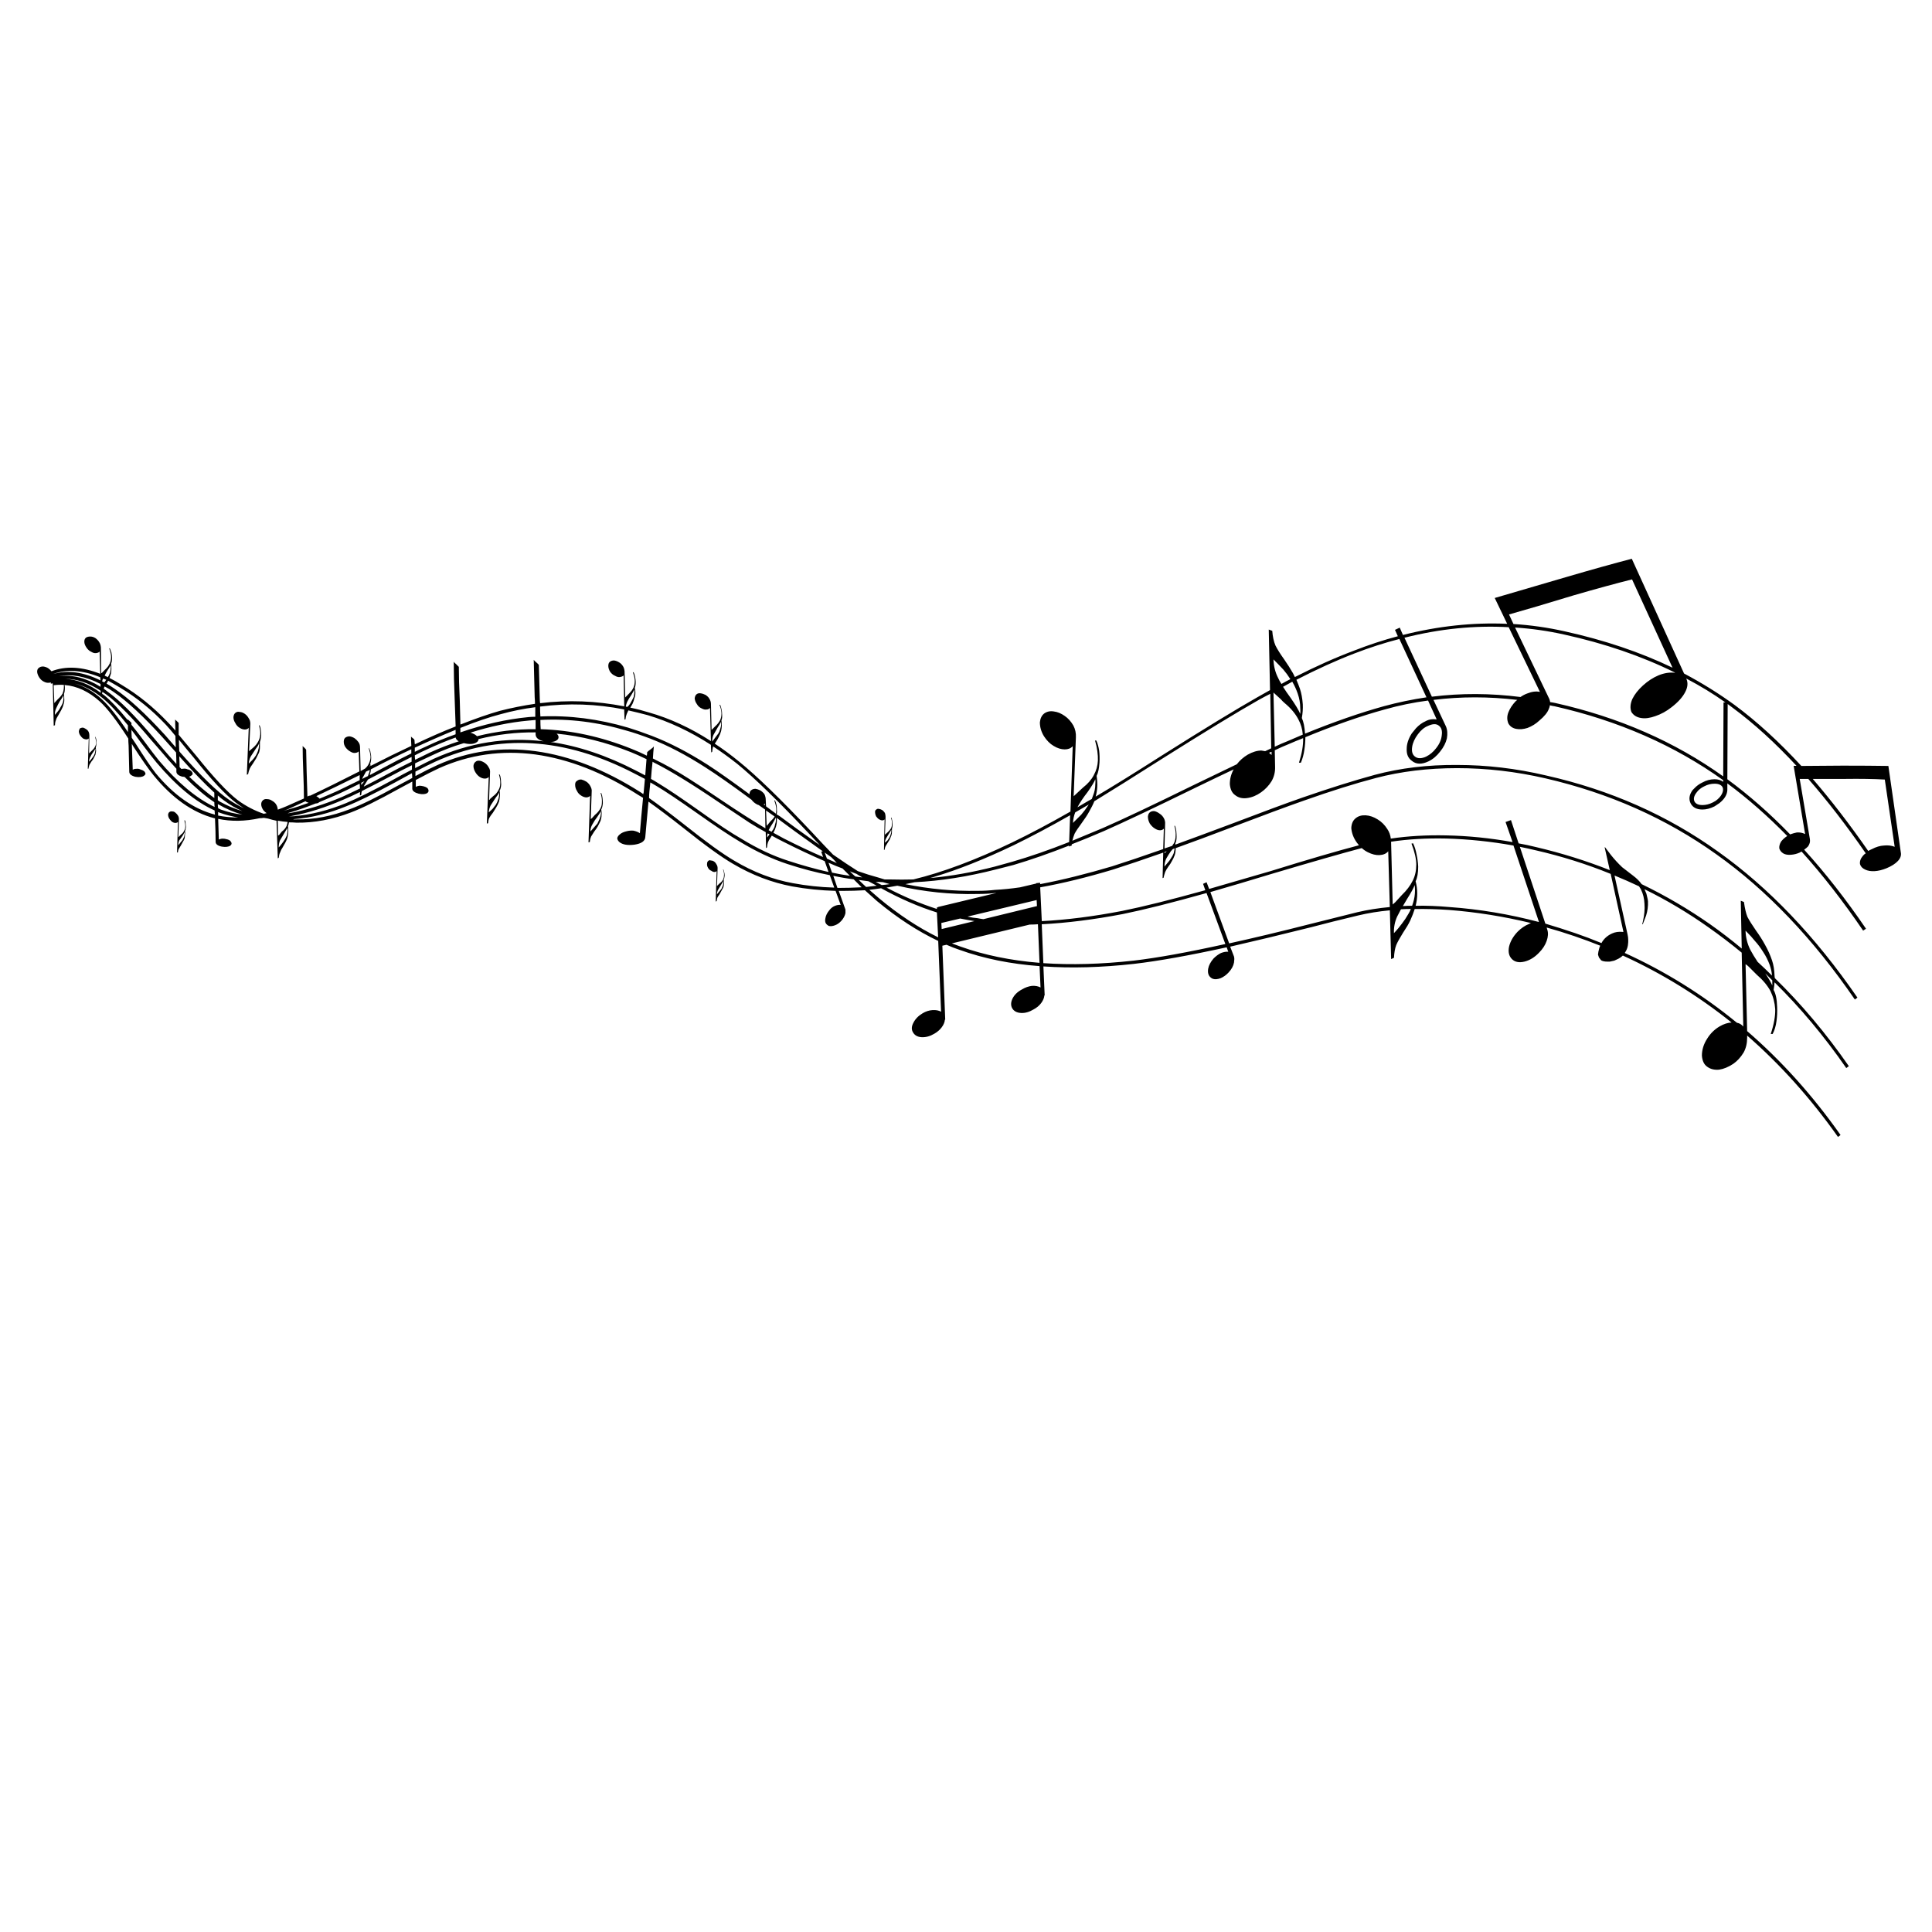 <?xml version="1.0" encoding="utf-8"?>
<!-- Generator: Adobe Illustrator 16.0.0, SVG Export Plug-In . SVG Version: 6.00 Build 0)  -->
<!DOCTYPE svg PUBLIC "-//W3C//DTD SVG 1.1//EN" "http://www.w3.org/Graphics/SVG/1.1/DTD/svg11.dtd">
<svg version="1.1" id="Layer_1" xmlns="http://www.w3.org/2000/svg" xmlns:xlink="http://www.w3.org/1999/xlink" x="0px" y="0px"
	 width="300px" height="300px" viewBox="0 0 300 300" enable-background="new 0 0 300 300" xml:space="preserve">
<path fill-rule="evenodd" clip-rule="evenodd" d="M280.792,120.95c-0.494,0-0.938,0-1.334,0l1.582,9.354
	c0.067,0.396-0.033,0.775-0.296,1.139c-0.165,0.165-0.363,0.33-0.595,0.495c3.3,3.63,6.5,7.721,9.603,12.274l-0.445,0.296
	c-3.103-4.553-6.287-8.643-9.554-12.272c-0.098,0.033-0.197,0.082-0.295,0.148c-0.43,0.198-0.892,0.313-1.388,0.346
	c-0.461,0.032-0.84-0.032-1.138-0.198c-0.33-0.197-0.543-0.461-0.644-0.791c-0.033-0.363,0.065-0.727,0.297-1.09
	c0.265-0.33,0.578-0.611,0.939-0.841c-3.035-3.102-6.136-5.824-9.304-8.166v1.04c-0.033,0.725-0.445,1.4-1.236,2.028l-0.743,0.495
	c-0.659,0.33-1.287,0.495-1.881,0.495c-0.892,0-1.501-0.313-1.83-0.941c-0.332-0.66-0.231-1.353,0.296-2.077l0.247-0.248
	c0.363-0.396,0.793-0.71,1.287-0.94c0.594-0.33,1.222-0.496,1.881-0.496c0.528,0,0.974,0.133,1.336,0.396v-0.247
	c-7.557-5.411-16.282-9.239-26.181-11.482c-0.231-0.033-0.479-0.083-0.743-0.149c0,0.166-0.05,0.348-0.148,0.546
	c-0.198,0.561-0.692,1.17-1.484,1.831c-0.528,0.495-1.139,0.875-1.832,1.139c-0.626,0.197-1.204,0.248-1.732,0.148
	c-0.56-0.099-0.973-0.379-1.236-0.841c-0.231-0.561-0.231-1.139,0-1.732c0.23-0.594,0.61-1.171,1.138-1.732
	c0.066-0.066,0.148-0.132,0.248-0.198c-4.421-0.528-8.761-0.528-13.017,0l1.931,4.108c0.229,0.528,0.279,1.154,0.148,1.88
	c-0.165,0.693-0.512,1.371-1.04,2.028c-0.528,0.693-1.138,1.205-1.831,1.536c-1.056,0.495-1.914,0.461-2.573-0.099
	c-0.562-0.396-0.825-1.007-0.793-1.832c0-0.792,0.265-1.601,0.793-2.425l0.643-0.792c0.462-0.495,0.957-0.858,1.484-1.09
	c0.297-0.164,0.595-0.263,0.892-0.296c0.231-0.033,0.479-0.033,0.743,0h0.098l-1.336-2.92c-2.276,0.298-4.52,0.759-6.731,1.386
	c-3.727,1.023-7.835,2.458-12.323,4.306c0,0.626-0.049,1.271-0.149,1.93c-0.098,0.725-0.28,1.402-0.543,2.03h-0.297
	c0.462-1.452,0.677-2.723,0.643-3.812c-0.759,0.296-1.519,0.61-2.276,0.94c-0.659,0.264-1.369,0.577-2.128,0.94l0.049,2.525
	c0.033,0.824-0.148,1.583-0.543,2.276c-0.43,0.693-0.975,1.27-1.635,1.732c-0.692,0.495-1.419,0.791-2.178,0.892
	c-0.726,0.098-1.336-0.052-1.83-0.446c-0.495-0.331-0.776-0.908-0.843-1.732c0-0.792,0.198-1.55,0.595-2.275
	c-1.881,0.889-3.943,1.879-6.186,2.969c-6.139,3.003-10.773,5.195-13.908,6.583c-1.749,0.758-3.432,1.45-5.05,2.077
	c0,0.066,0,0.132,0,0.198l-0.445,0.148l0.051-0.148c-3.102,1.222-5.989,2.227-8.661,3.019c-1.782,0.463-2.688,0.693-2.722,0.693
	c-4.39,1.123-8.597,1.783-12.621,1.979c-0.495,0.101-0.973,0.198-1.436,0.299c3.728,0.758,7.473,1.104,11.234,1.039
	c0.925,0,1.815-0.05,2.672-0.148c1.255-0.066,2.559-0.198,3.911-0.396l2.524-0.595l-0.05-0.048l0.446-0.05h0.196v0.198
	c3.465-0.66,7.193-1.584,11.187-2.772c2.079-0.659,4.718-1.551,7.918-2.672l0.1-3.167c-0.165,0.165-0.362,0.247-0.594,0.247
	c-0.264,0-0.545-0.099-0.842-0.297c-0.264-0.165-0.512-0.413-0.743-0.743c-0.198-0.363-0.296-0.725-0.296-1.09
	c0.032-0.329,0.148-0.56,0.346-0.691c0.198-0.131,0.43-0.181,0.693-0.147c0.265,0.064,0.527,0.198,0.791,0.395
	c0.265,0.165,0.479,0.396,0.645,0.692c0.165,0.297,0.23,0.61,0.197,0.941l-0.099,3.762c0.396-0.133,0.793-0.265,1.188-0.396
	c0.101-0.165,0.198-0.313,0.297-0.446c0.165-0.363,0.248-0.741,0.248-1.138c0.033-0.462-0.033-0.973-0.198-1.534h0.099
	c0.1,0.231,0.165,0.495,0.198,0.793c0.033,0.33,0.05,0.627,0.05,0.89c0,0.463-0.066,0.808-0.198,1.039c0,0.066,0,0.132,0,0.198
	c2.54-0.923,5.396-1.979,8.563-3.167c5.015-1.914,8.761-3.3,11.234-4.158c4.19-1.452,7.92-2.623,11.186-3.514
	c3.959-1.054,8.216-1.566,12.771-1.533c4.586,0,9.188,0.543,13.809,1.632c9.964,2.244,18.872,6.186,26.726,11.83
	c7.885,5.608,15.095,13.164,21.628,22.666l-0.396,0.298c-6.501-9.469-13.678-16.992-21.53-22.567
	c-7.819-5.578-16.662-9.505-26.528-11.781c-4.586-1.055-9.155-1.582-13.708-1.582c-4.521,0-8.728,0.51-12.621,1.533
	c-3.267,0.858-6.995,2.029-11.186,3.514c-2.541,0.892-6.286,2.275-11.235,4.158c-3.2,1.22-6.087,2.292-8.661,3.217
	c0,0.033,0,0.065,0,0.099c0,0.363-0.05,0.693-0.148,0.989c-0.133,0.363-0.279,0.677-0.446,0.94
	c-0.132,0.264-0.313,0.545-0.543,0.842c-0.231,0.33-0.396,0.61-0.496,0.842c-0.099,0.297-0.182,0.593-0.247,0.892l-0.148,0.05
	l0.099-3.96c-3.102,1.088-5.69,1.962-7.77,2.622c-4.059,1.221-7.836,2.146-11.335,2.771l0.248,5.248
	c3.86-0.198,8.019-0.727,12.473-1.586c3.267-0.658,7.571-1.731,12.917-3.217l-0.346-0.99l0.544-0.248l0.396,1.041
	c2.87-0.826,6.056-1.748,9.552-2.771c5.742-1.782,10.313-3.118,13.71-4.01c-0.098-0.132-0.214-0.28-0.346-0.445
	c-0.495-0.692-0.776-1.434-0.842-2.227c0.033-0.693,0.264-1.204,0.692-1.535c0.397-0.329,0.907-0.478,1.535-0.446
	c0.626,0.036,1.253,0.248,1.881,0.645c0.595,0.363,1.088,0.858,1.484,1.485c0.296,0.43,0.478,0.925,0.544,1.485
	c2.673-0.396,5.543-0.561,8.611-0.496c3.4,0.066,6.831,0.413,10.296,1.039l-1.09-3.118l0.843-0.297l1.187,3.613
	c0.924,0.165,1.849,0.363,2.772,0.595c3.926,0.924,7.721,2.111,11.384,3.563l-0.793-3.515l0.05-0.049l0.94,1.236
	c0.527,0.661,1.105,1.288,1.732,1.881c0.197,0.165,0.774,0.611,1.732,1.336c0.527,0.396,0.956,0.826,1.286,1.288
	c3.696,1.782,7.243,3.859,10.642,6.235c1.683,1.188,3.316,2.442,4.899,3.762l-0.148-7.424l0.494,0.198
	c0.134,0.989,0.313,1.765,0.545,2.326c0.297,0.561,0.743,1.271,1.337,2.127c0.527,0.727,0.989,1.453,1.385,2.18
	c0.462,0.824,0.825,1.632,1.09,2.425c0.23,0.66,0.363,1.467,0.396,2.424c0,0.1,0.017,0.215,0.049,0.347
	c4.125,4.026,7.952,8.579,11.483,13.66l-0.396,0.297c-3.432-4.948-7.144-9.386-11.136-13.313c-0.032,0.396-0.082,0.791-0.148,1.188
	c0.33,0.56,0.512,1.435,0.545,2.623c0.033,0.76,0,1.502-0.101,2.227c-0.098,0.76-0.296,1.419-0.593,1.981h-0.297
	c0.495-1.486,0.727-2.774,0.693-3.861c-0.066-0.99-0.313-1.932-0.743-2.82c-0.494-0.892-1.204-1.733-2.129-2.526l-1.236-1.236
	c-0.165-0.164-0.33-0.296-0.495-0.396l0.247,10.394c5.346,4.618,10.179,9.998,14.502,16.134l-0.396,0.298
	c-4.225-5.973-8.926-11.22-14.106-15.738v0.346c0,0.857-0.182,1.617-0.543,2.277c-0.463,0.758-1.008,1.353-1.635,1.78
	c-0.759,0.495-1.484,0.793-2.179,0.892c-0.725,0.066-1.334-0.082-1.829-0.445c-0.496-0.331-0.776-0.907-0.841-1.732
	c0-0.924,0.279-1.815,0.841-2.674c0.495-0.791,1.138-1.417,1.93-1.879c0.626-0.363,1.237-0.562,1.832-0.595
	c-5.182-4.156-10.807-7.621-16.877-10.394c-0.198,0.198-0.43,0.363-0.693,0.495l-0.643,0.297l-0.693,0.149h-0.396
	c-0.396,0-0.71-0.066-0.941-0.198c-0.033-0.033-0.147-0.182-0.346-0.446l-0.148-0.445c0.033-0.33,0.083-0.595,0.148-0.791
	c0.033-0.198,0.098-0.396,0.198-0.595c-1.32-0.527-2.656-1.022-4.009-1.484c-1.452-0.496-2.887-0.941-4.307-1.336l0.101,0.345
	c0.163,0.495,0.13,1.073-0.101,1.733c-0.231,0.661-0.626,1.27-1.188,1.832c-0.692,0.725-1.452,1.188-2.277,1.386
	c-0.824,0.197-1.468,0.065-1.931-0.396c-0.461-0.463-0.609-1.106-0.444-1.931c0.197-0.825,0.643-1.601,1.336-2.326
	c0.528-0.528,1.105-0.924,1.732-1.187c0.1-0.067,0.215-0.117,0.347-0.15c-4.224-1.021-8.446-1.699-12.671-2.029
	c-1.879-0.132-3.679-0.182-5.395-0.148c-0.164,0.528-0.395,1.123-0.692,1.782c-0.23,0.495-0.61,1.139-1.139,1.93
	c-0.494,0.793-0.841,1.42-1.039,1.883c-0.198,0.526-0.313,1.188-0.347,1.979l-0.444,0.198l-0.198-7.573
	c-1.749,0.165-3.382,0.43-4.899,0.793c-2.772,0.66-5.214,1.27-7.325,1.831c-4.619,1.154-8.811,2.161-12.572,3.019l0.595,1.534
	c0.033,0.132,0.05,0.265,0.05,0.396s-0.017,0.313-0.05,0.545c-0.1,0.528-0.38,1.038-0.841,1.532
	c-0.364,0.397-0.777,0.693-1.238,0.892c-0.462,0.165-0.858,0.198-1.188,0.1c-0.165-0.066-0.297-0.148-0.396-0.248
	c-0.33-0.297-0.445-0.743-0.347-1.335c0.1-0.529,0.38-1.057,0.841-1.585c0.364-0.363,0.743-0.644,1.14-0.842
	c0.429-0.165,0.808-0.231,1.138-0.198l-0.248-0.691c-5.872,1.286-10.673,2.145-14.401,2.574c-5.016,0.56-9.7,0.691-14.057,0.395
	l0.198,4.503h-0.049c-0.033,0.396-0.198,0.793-0.496,1.189c-0.296,0.396-0.691,0.727-1.188,0.989
	c-0.658,0.397-1.303,0.579-1.93,0.545c-0.659-0.033-1.122-0.281-1.386-0.743c-0.231-0.428-0.215-0.924,0.05-1.484
	c0.297-0.595,0.791-1.072,1.484-1.434c0.495-0.299,1.006-0.479,1.534-0.547c0.528-0.031,0.973,0.051,1.337,0.248l-0.149-3.314
	c-4.521-0.33-8.661-1.173-12.422-2.525c-0.693-0.23-1.37-0.495-2.029-0.791l-0.645,0.147l0.446,11.481h-0.05
	c-0.033,0.396-0.198,0.793-0.494,1.189c-0.298,0.396-0.677,0.725-1.139,0.989c-0.661,0.396-1.319,0.577-1.98,0.545
	c-0.627-0.035-1.071-0.282-1.336-0.742c-0.264-0.429-0.247-0.925,0.05-1.485c0.297-0.595,0.774-1.09,1.435-1.483
	c0.496-0.299,1.008-0.463,1.534-0.495c0.528-0.035,0.975,0.049,1.336,0.247l-0.445-10.988c-3.2-1.519-6.366-3.58-9.502-6.187
	c-0.56-0.494-1.188-1.056-1.881-1.684c-1.122,0.066-2.244,0.1-3.366,0.1c-0.231,0-0.461,0-0.692,0l0.989,2.771
	c0.033,0.033,0.049,0.116,0.049,0.248c0,0.198,0,0.347,0,0.446c-0.099,0.429-0.313,0.825-0.642,1.188
	c-0.299,0.329-0.627,0.56-0.991,0.69c-0.363,0.134-0.677,0.167-0.94,0.101c-0.133-0.064-0.231-0.132-0.297-0.198
	c-0.264-0.231-0.347-0.56-0.248-0.989c0.066-0.429,0.281-0.858,0.643-1.288c0.231-0.296,0.512-0.51,0.842-0.644
	c0.33-0.131,0.626-0.182,0.89-0.147l-0.791-2.178c-2.311-0.066-4.553-0.297-6.731-0.693c-3.167-0.593-6.236-1.764-9.207-3.515
	c-1.814-1.054-4.371-2.902-7.67-5.542c-2.178-1.717-3.993-3.085-5.445-4.108c-0.198,2.178-0.363,4.01-0.495,5.494
	c-0.033,0.627-0.594,1.022-1.683,1.188c-1.056,0.132-1.832,0-2.327-0.396c-0.197-0.164-0.313-0.361-0.345-0.593
	c0.033-0.231,0.181-0.446,0.445-0.645c0.23-0.197,0.56-0.345,0.99-0.445c0.362-0.098,0.726-0.131,1.088-0.098
	c0.43,0.098,0.76,0.231,0.991,0.396c0.132-1.618,0.296-3.448,0.494-5.496c-0.264-0.163-0.511-0.313-0.742-0.444
	c-5.412-3.464-10.74-5.56-15.987-6.286c-5.246-0.693-10.229,0.017-14.946,2.13c-0.857,0.394-2.063,1.004-3.613,1.83
	c0,0.363,0,0.727,0,1.09c0.132-0.1,0.314-0.165,0.545-0.198c0.198,0,0.429,0.033,0.693,0.099c0.23,0.065,0.412,0.148,0.543,0.248
	c0.132,0.132,0.198,0.279,0.198,0.444c0,0.134-0.066,0.248-0.198,0.346c-0.297,0.198-0.743,0.23-1.337,0.1
	c-0.626-0.165-0.955-0.412-0.989-0.741c0-0.363,0-0.743,0-1.14c-0.626,0.331-1.303,0.694-2.029,1.09
	c-3.266,1.813-5.773,3.052-7.522,3.713c-2.838,1.087-5.643,1.615-8.414,1.582c-0.396-0.033-0.792-0.05-1.189-0.05
	c-0.032,0.265-0.081,0.463-0.148,0.595c0.034,0.231,0.051,0.479,0.051,0.743c0,0.363-0.034,0.659-0.101,0.89
	c-0.064,0.298-0.182,0.594-0.345,0.891l-0.446,0.792c-0.165,0.231-0.297,0.496-0.396,0.793c-0.099,0.198-0.164,0.462-0.196,0.791
	l-0.149,0.099l-0.199-5.84c-0.461-0.1-0.907-0.215-1.335-0.347c-0.199-0.033-0.397-0.066-0.596-0.1c-0.032,0-0.064,0-0.098,0
	c-0.198,0.033-0.396,0.05-0.594,0.05c-2.277,0.495-4.421,0.528-6.434,0.101c0.033,1.022,0.066,2.095,0.099,3.217
	c0.198-0.101,0.396-0.148,0.593-0.148c0.231,0,0.446,0.031,0.644,0.098c0.198,0.034,0.379,0.116,0.544,0.247
	c0.132,0.165,0.198,0.299,0.198,0.396c0,0.132-0.066,0.248-0.198,0.347c-0.297,0.198-0.743,0.248-1.336,0.148
	c-0.627-0.132-0.941-0.38-0.941-0.743c0-1.021-0.033-2.242-0.099-3.662c-0.033,0-0.066,0-0.099,0
	c-3.398-0.889-6.549-3.116-9.453-6.682c-0.759-0.923-1.831-2.458-3.217-4.602c-0.033-0.1-0.083-0.182-0.15-0.248
	c0.035,1.221,0.084,2.557,0.15,4.008c0.132-0.099,0.313-0.148,0.543-0.148c0.231-0.033,0.446,0,0.644,0.101
	c0.231,0.064,0.412,0.147,0.545,0.246c0.132,0.099,0.215,0.248,0.248,0.444c-0.033,0.101-0.116,0.198-0.248,0.299
	c-0.297,0.196-0.743,0.246-1.336,0.147c-0.627-0.164-0.941-0.43-0.941-0.792c-0.033-1.088-0.066-2.442-0.099-4.058
	c-0.033-0.396-0.05-0.759-0.05-1.089c-1.782-2.771-3.25-4.686-4.406-5.741c-1.716-1.551-3.545-2.409-5.493-2.574
	c0.033,0.131,0.05,0.281,0.05,0.444c0,0.429-0.05,0.743-0.148,0.941c0.033,0.198,0.049,0.429,0.049,0.693
	c0.033,0.329,0,0.627-0.099,0.892c-0.066,0.296-0.182,0.593-0.347,0.89c-0.099,0.198-0.248,0.461-0.446,0.792
	c-0.231,0.363-0.362,0.627-0.395,0.792c-0.1,0.231-0.148,0.495-0.148,0.792l-0.198,0.099l-0.148-6.583
	c-0.099,0-0.198,0.017-0.297,0.049v-0.198c-0.099,0.033-0.198,0.049-0.297,0.049c-0.231,0.032-0.479-0.017-0.743-0.148
	c-0.296-0.133-0.543-0.347-0.742-0.644c-0.197-0.296-0.313-0.594-0.347-0.892c0-0.329,0.099-0.544,0.297-0.643
	c0.132-0.132,0.347-0.198,0.644-0.198c0.264,0.033,0.512,0.115,0.742,0.248c0.198,0.132,0.38,0.296,0.545,0.495
	c2.211-0.857,4.734-0.726,7.573,0.396l-0.099-3.464c-0.099,0.131-0.281,0.214-0.545,0.248c-0.231,0.033-0.479-0.034-0.743-0.198
	c-0.296-0.133-0.543-0.348-0.742-0.644c-0.231-0.33-0.347-0.643-0.347-0.94c0-0.296,0.099-0.511,0.297-0.644
	c0.164-0.099,0.378-0.148,0.643-0.148s0.528,0.083,0.792,0.248c0.264,0.198,0.461,0.413,0.594,0.644
	c0.132,0.198,0.215,0.461,0.248,0.791l0.048,4.009c0.101-0.032,0.167-0.082,0.198-0.148l0.446-0.445
	c0.297-0.264,0.528-0.579,0.693-0.94c0.132-0.297,0.197-0.627,0.197-0.99c0-0.362-0.098-0.808-0.296-1.336h0.099
	c0.066,0.131,0.147,0.346,0.248,0.643c0.066,0.331,0.099,0.594,0.099,0.792c0,0.429-0.049,0.742-0.15,0.94
	c0.034,0.231,0.051,0.495,0.051,0.792c0,0.363-0.034,0.644-0.1,0.842c-0.065,0.231-0.131,0.429-0.198,0.594
	c0.596,0.296,1.205,0.643,1.833,1.039c2.606,1.551,5.032,3.515,7.274,5.89c0.332,0.331,0.71,0.743,1.139,1.238
	c-0.033-0.659-0.049-1.238-0.049-1.732c0.033,0.066,0.116,0.148,0.248,0.248c0.131,0.132,0.231,0.231,0.297,0.297
	c0,0.561,0,1.171,0,1.832c0.758,0.89,1.683,1.996,2.771,3.315c2.672,3.333,4.8,5.61,6.384,6.831
	c1.253,0.924,2.606,1.633,4.059,2.128c0.132-0.033,0.279-0.065,0.444-0.099c-0.198-0.133-0.362-0.279-0.494-0.444
	c-0.231-0.331-0.347-0.645-0.347-0.941c0-0.265,0.099-0.479,0.297-0.644c0.164-0.133,0.362-0.182,0.593-0.149
	c0.297,0,0.562,0.083,0.792,0.248c0.297,0.165,0.511,0.363,0.644,0.595c0.132,0.197,0.215,0.462,0.248,0.792
	c0.461-0.165,0.923-0.347,1.386-0.545c0.824-0.363,1.716-0.759,2.672-1.188c0-1.121-0.033-2.474-0.099-4.059
	c-0.066-1.615-0.098-2.986-0.098-4.106c0.065,0.099,0.164,0.199,0.296,0.296c0.099,0.099,0.182,0.198,0.248,0.297
	c0.033,2.013,0.099,4.437,0.198,7.276c0.132-0.101,0.281-0.148,0.444-0.148c2.178-1.022,4.718-2.277,7.623-3.762l-0.099-3.119
	c-0.099,0.133-0.279,0.214-0.543,0.248c-0.231,0.033-0.479-0.033-0.743-0.198c-0.297-0.164-0.544-0.378-0.741-0.643
	c-0.198-0.264-0.299-0.56-0.299-0.891c0-0.296,0.084-0.511,0.248-0.642c0.198-0.133,0.413-0.198,0.644-0.198
	c0.264,0.032,0.528,0.131,0.791,0.296c0.231,0.165,0.43,0.363,0.595,0.594c0.165,0.23,0.248,0.495,0.248,0.793l0.099,3.711
	c0.231-0.132,0.462-0.263,0.693-0.396c0.264-0.23,0.462-0.494,0.593-0.792c0.166-0.363,0.248-0.71,0.248-1.04
	c-0.033-0.429-0.132-0.875-0.297-1.336h0.049c0.132,0.198,0.215,0.429,0.248,0.692c0.066,0.231,0.099,0.496,0.099,0.792
	c0,0.396-0.05,0.71-0.149,0.941c0.033,0.099,0.05,0.214,0.05,0.345c2.244-1.154,4.356-2.193,6.336-3.117
	c-0.033-0.527-0.049-1.023-0.049-1.484c0.033,0.098,0.13,0.198,0.295,0.296c0.132,0.099,0.215,0.198,0.248,0.296
	c0,0.198,0.016,0.413,0.049,0.644c2.277-1.089,4.389-2.012,6.336-2.771c-0.034-1.254-0.084-2.657-0.15-4.207
	c-0.098-2.311-0.148-4.258-0.148-5.841c0.067,0.099,0.198,0.231,0.396,0.396c0.165,0.165,0.297,0.296,0.396,0.396
	c0,1.452,0.049,3.184,0.148,5.196c0.033,1.386,0.066,2.64,0.099,3.762c2.343-0.923,4.388-1.633,6.137-2.128
	c1.814-0.461,3.629-0.826,5.444-1.089c0-0.331-0.017-0.676-0.049-1.04c-0.066-2.31-0.116-4.24-0.147-5.791
	c0.064,0.099,0.197,0.231,0.395,0.396c0.198,0.165,0.33,0.298,0.396,0.396c0.033,1.518,0.083,3.25,0.147,5.197
	c0,0.264,0.017,0.511,0.051,0.742c4.355-0.528,8.711-0.363,13.065,0.495l-0.099-4.8c-0.132,0.131-0.329,0.213-0.593,0.248
	c-0.231,0.032-0.479-0.035-0.743-0.198c-0.264-0.1-0.51-0.297-0.741-0.595c-0.198-0.329-0.299-0.643-0.299-0.939
	c0-0.298,0.084-0.512,0.248-0.644c0.165-0.132,0.38-0.198,0.644-0.198c0.264,0.033,0.528,0.132,0.791,0.296
	c0.231,0.133,0.43,0.331,0.595,0.594c0.132,0.198,0.214,0.462,0.248,0.792l0.099,4.058c0.066-0.066,0.115-0.115,0.148-0.148
	l0.444-0.446c0.332-0.33,0.563-0.644,0.693-0.94c0.132-0.297,0.198-0.643,0.198-1.04c0-0.362-0.099-0.808-0.297-1.336h0.099
	c0.099,0.132,0.182,0.363,0.248,0.692c0.066,0.364,0.099,0.627,0.099,0.793c0,0.428-0.05,0.742-0.149,0.939
	c0.066,0.231,0.099,0.479,0.099,0.743c0,0.363-0.049,0.643-0.148,0.841c-0.065,0.297-0.165,0.594-0.296,0.891
	c-0.101,0.165-0.215,0.363-0.348,0.594c0.958,0.198,1.914,0.446,2.872,0.742c3.267,0.924,6.483,2.409,9.65,4.455l-0.148-5.148
	c-0.131,0.166-0.329,0.248-0.593,0.248c-0.198,0.033-0.446-0.033-0.743-0.198c-0.296-0.131-0.527-0.346-0.692-0.642
	c-0.199-0.265-0.313-0.563-0.347-0.892c0.033-0.297,0.132-0.511,0.297-0.644c0.164-0.131,0.362-0.18,0.593-0.148
	c0.264,0.033,0.528,0.116,0.791,0.248c0.298,0.198,0.495,0.396,0.594,0.594c0.165,0.264,0.248,0.528,0.248,0.792l0.099,4.059
	l0.595-0.594c0.297-0.264,0.544-0.577,0.743-0.94c0.131-0.298,0.197-0.644,0.197-1.04c0-0.362-0.099-0.808-0.297-1.336h0.101
	c0.098,0.231,0.164,0.462,0.197,0.693c0.066,0.231,0.099,0.495,0.099,0.792c0.033,0.363,0,0.677-0.099,0.94
	c0.035,0.363,0.051,0.627,0.051,0.792c0,0.264-0.034,0.544-0.1,0.841c-0.098,0.363-0.215,0.66-0.346,0.891
	c-0.1,0.231-0.248,0.495-0.446,0.792c-0.066,0.1-0.132,0.198-0.198,0.297c1.253,0.825,2.507,1.749,3.76,2.772
	c2.739,2.211,6.501,5.855,11.285,10.938c1.189,1.285,2.293,2.457,3.316,3.514c1.418,0.989,2.705,1.847,3.861,2.573
	c1.123,0.396,2.178,0.725,3.167,0.989c0.33,0.101,0.659,0.198,0.99,0.299c0.263,0,0.544,0,0.841,0c1.188,0.033,2.393,0.033,3.613,0
	c4.52-1.09,9.634-3.005,15.343-5.743c2.804-1.352,5.822-2.953,9.056-4.8l0.349-10.147c-0.297,0.331-0.71,0.496-1.238,0.496
	c-0.561,0-1.138-0.182-1.732-0.544c-0.56-0.331-1.056-0.825-1.484-1.484c-0.43-0.693-0.645-1.419-0.645-2.178
	c0.066-0.627,0.298-1.088,0.694-1.386c0.429-0.297,0.924-0.396,1.484-0.297c0.562,0.066,1.122,0.297,1.683,0.694
	c0.528,0.362,0.974,0.857,1.336,1.484c0.297,0.561,0.43,1.172,0.396,1.832l-0.347,9.155l1.435-1.335
	c0.76-0.594,1.321-1.238,1.685-1.932c0.396-0.725,0.609-1.483,0.643-2.276c0.033-0.924-0.116-1.963-0.444-3.118h0.197
	c0.197,0.429,0.346,0.957,0.445,1.584c0.065,0.56,0.082,1.171,0.049,1.832c-0.065,0.956-0.214,1.65-0.445,2.079
	c0.099,0.692,0.132,1.27,0.099,1.732c-0.033,0.528-0.115,1.022-0.247,1.484c2.574-1.519,6.006-3.646,10.294-6.386
	c6.634-4.189,11.583-7.208,14.849-9.057c0.659-0.363,1.304-0.726,1.931-1.088l-0.198-9.404l0.544,0.198
	c0.065,0.89,0.23,1.649,0.495,2.276c0.297,0.594,0.743,1.303,1.336,2.128c0.528,0.759,0.989,1.484,1.386,2.177
	c0.099,0.198,0.198,0.397,0.297,0.595c3.233-1.65,6.304-3.02,9.206-4.108c2.277-0.892,4.537-1.634,6.781-2.228l-0.446-0.989
	l0.743-0.346l0.494,1.137c5.478-1.385,10.872-1.963,16.185-1.732l-1.931-4.009c2.046-0.593,5.709-1.666,10.988-3.217
	c4.058-1.188,7.489-2.145,10.295-2.871l8.116,17.817c2.804,1.484,5.428,3.118,7.868,4.9c3.432,2.54,6.88,5.691,10.345,9.453
	c1.387,0,3.53-0.017,6.435-0.048c2.738,0,5.098,0.017,7.078,0.048l1.929,13.414c0.1,0.461-0.05,0.907-0.444,1.336
	c-0.396,0.43-0.99,0.808-1.783,1.138c-0.659,0.265-1.27,0.413-1.83,0.446c-0.594,0.033-1.088-0.05-1.484-0.248
	c-0.43-0.198-0.693-0.479-0.793-0.842c-0.065-0.43,0.083-0.855,0.446-1.285c0.132-0.165,0.28-0.297,0.444-0.396
	C286.732,128.192,283.763,124.349,280.792,120.95z M281.485,120.95c2.872,3.332,5.742,7.061,8.612,11.186
	c0.165-0.099,0.363-0.198,0.594-0.297c0.628-0.33,1.237-0.512,1.832-0.545c0.626-0.066,1.188,0,1.683,0.198l-1.534-10.443
	c-1.717-0.099-3.795-0.132-6.237-0.099C284.521,120.95,282.873,120.95,281.485,120.95z M278.962,118.92
	c-3.299-3.563-6.6-6.565-9.897-9.007c-0.265-0.198-0.529-0.396-0.793-0.593l-0.05,11.679c3.333,2.442,6.583,5.296,9.75,8.563
	c0.363-0.131,0.71-0.23,1.04-0.297c0.461-0.032,0.891,0.05,1.286,0.247l-1.781-10.591C278.648,118.92,278.797,118.92,278.962,118.92
	z M241.546,109.171c9.832,2.211,18.51,6.005,26.032,11.383l0.05-11.481h0.297c-1.913-1.353-3.943-2.591-6.087-3.712
	c0.297,0.626,0.247,1.319-0.148,2.078c-0.396,0.792-1.105,1.583-2.129,2.376c-0.793,0.626-1.633,1.088-2.524,1.385
	c-0.824,0.296-1.551,0.396-2.177,0.296c-0.693-0.098-1.204-0.412-1.536-0.939c-0.229-0.595-0.18-1.271,0.15-2.03
	c0.361-0.726,0.906-1.418,1.633-2.078c0.76-0.693,1.567-1.221,2.425-1.583c0.892-0.363,1.749-0.496,2.574-0.396l-0.05-0.049
	c-5.147-2.541-10.872-4.503-17.174-5.89c-2.508-0.561-5.048-0.925-7.622-1.088l5.196,10.838c0.132,0.231,0.215,0.478,0.248,0.742
	C240.968,109.056,241.249,109.105,241.546,109.171z M244.366,92.442c-4.224,1.288-7.571,2.278-10.047,2.97l0.692,1.485
	c2.673,0.165,5.329,0.545,7.969,1.138c6.137,1.353,11.714,3.233,16.729,5.643l-6.285-13.71
	C250.916,90.595,247.897,91.419,244.366,92.442z M201.851,106.944c0.231,0.693,0.382,1.501,0.446,2.425
	c0.033,0.66-0.017,1.369-0.147,2.127c0.265,0.562,0.428,1.37,0.495,2.425c4.454-1.814,8.528-3.233,12.224-4.256
	c2.179-0.594,4.39-1.056,6.632-1.386l-4.206-9.057c-2.31,0.594-4.62,1.336-6.929,2.228c-2.839,1.088-5.857,2.458-9.058,4.107
	C201.506,106.02,201.688,106.481,201.851,106.944z M200.366,105.459c-0.329-0.528-0.692-1.023-1.088-1.485
	c-0.463-0.495-0.973-1.022-1.534-1.583c0.032,1.055,0.28,2.029,0.742,2.919c0.131,0.298,0.298,0.594,0.496,0.892
	C199.443,105.938,199.905,105.69,200.366,105.459z M199.229,106.647c0.33,0.527,0.727,1.105,1.188,1.731
	c0.759,1.089,1.254,1.915,1.484,2.475c0.033-0.264,0.033-0.579,0-0.941c0-0.726-0.132-1.468-0.396-2.227
	c-0.231-0.66-0.512-1.27-0.841-1.831C200.17,106.119,199.69,106.383,199.229,106.647z M198.882,108.578l-1.138-1.04l0.198,8.414
	c0.691-0.33,1.336-0.61,1.93-0.841c0.826-0.362,1.634-0.709,2.425-1.039c-0.064-0.859-0.296-1.65-0.692-2.376
	c-0.461-0.89-1.171-1.732-2.128-2.524C199.278,109.006,199.08,108.808,198.882,108.578z M237.141,107.686
	c0.726-0.296,1.387-0.379,1.979-0.248l-4.85-10.047c-5.313-0.297-10.708,0.248-16.186,1.634l4.257,9.156
	c4.521-0.561,9.107-0.544,13.76,0.05C236.431,107.999,236.778,107.818,237.141,107.686z M251.989,144.706h0.098l-1.98-9.007
	c-3.728-1.519-7.604-2.739-11.63-3.662c-0.824-0.198-1.648-0.38-2.475-0.545l3.959,11.928c1.552,0.461,3.103,0.956,4.653,1.484
	c1.353,0.463,2.705,0.975,4.059,1.536c0.362-0.661,0.907-1.156,1.632-1.486C250.8,144.723,251.361,144.641,251.989,144.706z
	 M255.354,140.352c-0.034-0.824-0.215-1.567-0.545-2.228v-0.05l-0.148-0.198c-0.066-0.099-0.116-0.182-0.148-0.247
	c-1.254-0.593-2.523-1.154-3.812-1.682l2.029,9.155c0.066,0.297,0.1,0.578,0.1,0.842c0,0.133,0,0.248,0,0.347l-0.05,0.494
	c-0.066,0.43-0.231,0.824-0.495,1.188c6.303,2.87,12.109,6.483,17.421,10.84c0.396,0.065,0.727,0.264,0.991,0.594l-0.248-11.481
	c-1.683-1.386-3.415-2.707-5.196-3.96c-3.168-2.244-6.469-4.206-9.898-5.891l0.297,0.693l0.198,0.843l0.048,0.345
	c0.033,0.759-0.064,1.501-0.295,2.228c-0.067,0.165-0.231,0.595-0.496,1.288v0.048h-0.099l0.099-0.444
	C255.338,142.084,255.421,141.176,255.354,140.352z M264.658,122.089c-0.363,0.165-0.693,0.396-0.989,0.692l-0.199,0.248
	c-0.428,0.526-0.544,1.006-0.346,1.435c0.198,0.363,0.609,0.545,1.237,0.545c0.528,0,1.057-0.132,1.583-0.396l0.446-0.247
	c0.462-0.33,0.791-0.692,0.989-1.089s0.231-0.741,0.101-1.039c-0.198-0.362-0.611-0.544-1.238-0.544
	C265.681,121.693,265.153,121.825,264.658,122.089z M219.421,140.201c0.198-0.624,0.299-1.269,0.299-1.929
	c0-0.297-0.017-0.578-0.051-0.842c-0.164,0.462-0.56,1.188-1.188,2.18c-0.231,0.396-0.445,0.758-0.644,1.087
	c0.462-0.033,0.94-0.05,1.437-0.05C219.34,140.483,219.389,140.335,219.421,140.201z M216.452,144.904
	c0.495-0.528,0.908-1.023,1.237-1.484c0.362-0.461,0.693-0.956,0.99-1.484c0.165-0.265,0.297-0.528,0.396-0.793
	c-0.528,0-1.04,0.017-1.534,0.05c-0.231,0.429-0.43,0.809-0.595,1.139C216.584,143.123,216.419,143.981,216.452,144.904z
	 M212.395,132.334c-0.33-0.165-0.644-0.38-0.941-0.644c-3.002,0.792-7.671,2.128-14.005,4.009c-3.465,1.055-6.634,1.995-9.504,2.821
	l2.92,7.969c3.762-0.825,7.968-1.832,12.621-3.019c3.96-0.99,6.4-1.602,7.325-1.833c1.551-0.363,3.217-0.626,4.999-0.792
	l-0.248-8.66c-0.297,0.362-0.743,0.56-1.337,0.593C213.664,132.813,213.054,132.664,212.395,132.334z M219.966,132.681
	c0.133,0.593,0.215,1.22,0.248,1.88c0,0.99-0.132,1.75-0.396,2.277c0.165,0.626,0.248,1.253,0.248,1.881
	c0,0.66-0.083,1.304-0.248,1.929c1.683-0.033,3.432,0.033,5.246,0.198c4.653,0.33,9.289,1.106,13.908,2.326l-3.96-11.878
	c-3.498-0.627-6.979-0.99-10.443-1.088c-3.068-0.066-5.922,0.098-8.561,0.493l0.247,9.75l0.396-0.346l1.039-1.138
	c0.726-0.693,1.287-1.435,1.683-2.228c0.364-0.727,0.545-1.551,0.545-2.475c0-0.891-0.248-1.979-0.743-3.267l0.247-0.05
	C219.652,131.409,219.834,131.987,219.966,132.681z M223.876,114.169c0.1-0.693-0.049-1.188-0.445-1.484
	c-0.396-0.33-0.973-0.313-1.732,0.049c-0.562,0.23-1.071,0.66-1.534,1.287c-0.495,0.659-0.792,1.319-0.89,1.98
	c-0.101,0.691,0.049,1.186,0.445,1.483c0.428,0.33,1.006,0.33,1.732,0c0.593-0.297,1.104-0.725,1.534-1.287
	C223.514,115.539,223.811,114.863,223.876,114.169z M272.528,146.143c-0.363-0.462-0.858-1.007-1.485-1.635
	c0.032,1.057,0.28,2.046,0.742,2.971c0.298,0.561,0.678,1.188,1.14,1.881c0.758,0.692,1.501,1.402,2.227,2.127
	c-0.033-0.526-0.149-1.07-0.347-1.633c-0.265-0.725-0.594-1.386-0.989-1.979C273.386,147.182,272.956,146.604,272.528,146.143z
	 M275.2,153.022c0-0.33,0-0.595,0-0.793c-0.363-0.363-0.727-0.727-1.09-1.088C274.641,151.933,275.002,152.56,275.2,153.022z
	 M16.353,105.756c0.033-0.033,0.083-0.099,0.148-0.198c-0.165-0.066-0.33-0.131-0.495-0.197c-0.066,0.131-0.116,0.281-0.147,0.445
	c0.098,0.034,0.215,0.083,0.346,0.149L16.353,105.756z M15.611,105.657l-0.049-0.495c-2.772-1.122-5.213-1.287-7.326-0.495
	C10.48,104.007,12.938,104.336,15.611,105.657z M9.77,109.072c0.066-0.298,0.099-0.561,0.099-0.792l-0.049-0.346
	c-0.033,0.198-0.198,0.495-0.496,0.891c-0.197,0.33-0.395,0.708-0.593,1.138c-0.167,0.363-0.231,0.709-0.198,1.04l0.494-0.594
	c0.133-0.165,0.264-0.379,0.396-0.644C9.556,109.567,9.671,109.336,9.77,109.072z M9.721,107.686
	c0.132-0.362,0.198-0.709,0.198-1.039c0-0.1,0-0.199,0-0.297c-0.529-0.034-1.056-0.017-1.584,0.05l0.099,2.771l0.543-0.593
	C9.308,108.28,9.556,107.983,9.721,107.686z M17.095,104.42c0.066-0.297,0.098-0.561,0.098-0.792l-0.048-0.347
	c-0.033,0.165-0.198,0.461-0.495,0.891c-0.166,0.265-0.297,0.512-0.396,0.743c0.165,0.065,0.33,0.147,0.495,0.247v-0.049
	C16.881,104.947,16.995,104.716,17.095,104.42z M15.858,107.736c0.098,0.065,0.198,0.132,0.296,0.198
	c1.024,0.824,2.244,2.112,3.663,3.861c0-0.034,0-0.066,0-0.1c0.066,0.066,0.165,0.148,0.297,0.248
	c0.132,0.132,0.231,0.231,0.297,0.297c0,0.1,0,0.198,0,0.298c0.594,0.726,1.22,1.534,1.881,2.424
	c1.121,1.518,1.914,2.557,2.375,3.118c2.969,3.498,5.857,5.906,8.662,7.226c-0.033-0.264-0.05-0.512-0.05-0.742
	c-1.353-0.891-2.887-2.195-4.603-3.911c-0.099-0.032-0.214-0.049-0.347-0.049c-0.626-0.164-0.941-0.43-0.941-0.792
	c0-0.133,0-0.281,0-0.446c-0.824-0.89-1.682-1.864-2.573-2.921l-1.385-1.583c-2.837-3.366-5.147-5.708-6.929-7.028
	c-0.198-0.132-0.396-0.264-0.594-0.396C15.875,107.504,15.858,107.604,15.858,107.736z M16.105,106.944
	c0.198,0.132,0.396,0.28,0.594,0.446c1.848,1.319,4.223,3.695,7.127,7.127l1.336,1.583c0.758,0.892,1.501,1.732,2.226,2.525
	c0-0.561-0.017-1.156-0.048-1.783l-2.079-2.324c-2.969-3.268-5.51-5.626-7.622-7.079c-0.461-0.33-0.923-0.609-1.386-0.841
	C16.188,106.696,16.138,106.811,16.105,106.944z M15.66,107.588l-0.049-0.348c-1.881-1.22-3.712-1.831-5.494-1.831
	C11.998,105.508,13.846,106.234,15.66,107.588z M17.789,106.944c2.209,1.485,4.832,3.894,7.867,7.226l1.635,1.881
	c0-0.099,0-0.198,0-0.296c-0.033-0.528-0.05-1.024-0.05-1.485c-0.561-0.693-1.055-1.271-1.484-1.732
	c-2.178-2.311-4.538-4.224-7.078-5.743c-0.661-0.395-1.287-0.759-1.881-1.088l-0.248,0.446
	C16.947,106.383,17.36,106.647,17.789,106.944z M15.611,106.647v-0.446c-2.343-1.188-4.505-1.584-6.483-1.188
	C11.205,104.716,13.367,105.261,15.611,106.647z M11.602,106.152c1.484,0.396,2.887,1.205,4.208,2.426
	c1.121,1.022,2.474,2.722,4.058,5.097c0-0.362,0-0.71,0-1.04c-1.551-1.947-2.872-3.365-3.96-4.256
	C14.488,107.224,13.053,106.481,11.602,106.152z M27.785,114.863c0,0.561,0.017,1.156,0.05,1.781l0.148,0.198
	c3.267,3.696,5.808,6.155,7.623,7.375c0.727,0.495,1.485,0.924,2.277,1.287c-0.429-0.264-0.842-0.545-1.238-0.842
	c-1.617-1.221-3.795-3.547-6.533-6.979C29.221,116.627,28.445,115.687,27.785,114.863z M29.915,120.157
	c0,0.101-0.083,0.198-0.248,0.299c-0.067,0.064-0.165,0.114-0.298,0.147c1.452,1.387,2.756,2.491,3.91,3.317c0-0.299,0-0.58,0-0.843
	c-1.452-1.319-3.266-3.201-5.444-5.642c0.033,0.561,0.049,1.123,0.049,1.683c0.099,0.101,0.198,0.198,0.297,0.297
	c0.099-0.033,0.198-0.05,0.297-0.05c0.231-0.033,0.446,0,0.643,0.101c0.231,0.033,0.413,0.114,0.546,0.246
	C29.831,119.845,29.915,119.994,29.915,120.157z M36.596,110.656c0.197-0.133,0.412-0.166,0.643-0.099
	c0.231,0,0.494,0.099,0.791,0.297c0.264,0.198,0.462,0.429,0.595,0.693c0.165,0.231,0.248,0.511,0.248,0.841l-0.198,4.256
	l0.693-0.593c0.329-0.296,0.577-0.611,0.742-0.94c0.165-0.296,0.264-0.643,0.297-1.039c0.033-0.43-0.033-0.908-0.198-1.436h0.099
	c0.099,0.198,0.165,0.446,0.198,0.742c0.033,0.198,0.049,0.479,0.049,0.841c-0.033,0.396-0.099,0.726-0.198,0.99
	c0,0.165,0,0.429,0,0.793c0,0.329-0.049,0.625-0.148,0.889c-0.099,0.198-0.248,0.495-0.446,0.892
	c-0.131,0.231-0.296,0.495-0.496,0.792c-0.263,0.362-0.428,0.627-0.494,0.791c-0.099,0.231-0.182,0.511-0.248,0.842l-0.197,0.098
	l0.296-7.274c-0.166,0.164-0.363,0.248-0.595,0.248c-0.264,0-0.527-0.083-0.791-0.248c-0.297-0.165-0.528-0.413-0.693-0.743
	c-0.197-0.298-0.297-0.611-0.297-0.94C36.281,111.018,36.398,110.788,36.596,110.656z M21.055,115.456
	c1.452,2.277,2.491,3.813,3.117,4.604c2.838,3.432,5.907,5.577,9.206,6.434c-0.033-0.23-0.049-0.445-0.049-0.644
	c-2.937-1.319-5.94-3.793-9.008-7.423c-0.527-0.627-1.351-1.683-2.474-3.167c-0.496-0.693-0.974-1.337-1.435-1.931
	c0,0.395,0.016,0.808,0.048,1.237C20.658,114.863,20.856,115.159,21.055,115.456z M34.121,126.197
	c-0.099-0.032-0.182-0.065-0.248-0.1c0,0.165,0,0.347,0,0.544c0.991,0.197,2.03,0.298,3.118,0.298
	C36.002,126.774,35.044,126.526,34.121,126.197z M27.834,130.502c-0.098,0.23-0.147,0.479-0.147,0.742l0.643-0.792l0.248-0.494
	c0.033-0.098,0.066-0.28,0.099-0.544v-0.197c-0.066,0.132-0.182,0.328-0.347,0.593L27.834,130.502z M26.3,126.098
	c0.133-0.099,0.281-0.131,0.446-0.099c0.198,0,0.363,0.065,0.495,0.198c0.164,0.131,0.297,0.279,0.395,0.444
	c0.101,0.164,0.148,0.346,0.148,0.545l-0.098,2.821l0.445-0.446c0.198-0.131,0.347-0.313,0.446-0.543
	c0.132-0.198,0.198-0.43,0.198-0.693c0-0.298-0.049-0.611-0.148-0.94h0.099c0.066,0.164,0.099,0.329,0.099,0.494l0.049,0.545
	c-0.033,0.297-0.083,0.512-0.148,0.643c0.033,0.231,0.033,0.397,0,0.495c0,0.165-0.017,0.363-0.05,0.595
	c-0.066,0.198-0.165,0.395-0.297,0.593c-0.066,0.132-0.165,0.313-0.297,0.545l-0.297,0.495c-0.098,0.165-0.148,0.347-0.148,0.545
	l-0.147,0.05l0.147-4.753c-0.098,0.1-0.231,0.149-0.395,0.149c-0.165,0-0.33-0.05-0.495-0.149c-0.165-0.132-0.313-0.297-0.446-0.493
	c-0.132-0.198-0.198-0.413-0.198-0.645C26.135,126.295,26.203,126.165,26.3,126.098z M34.121,124.464
	c1.121,0.628,2.293,1.123,3.514,1.486c-0.99-0.43-1.93-0.975-2.822-1.635c-0.33-0.231-0.659-0.495-0.989-0.791
	c0,0.229,0,0.478,0,0.741C33.923,124.332,34.022,124.398,34.121,124.464z M33.824,124.86c0,0.231,0.017,0.445,0.049,0.644
	c0.132,0.066,0.264,0.133,0.396,0.198c1.088,0.396,2.209,0.659,3.365,0.791c-1.286-0.361-2.524-0.892-3.712-1.583
	C33.89,124.91,33.857,124.894,33.824,124.86z M14.818,116.445v-0.195c-0.066,0.13-0.182,0.312-0.347,0.543
	c-0.198,0.263-0.345,0.51-0.446,0.742c-0.131,0.231-0.197,0.479-0.197,0.743c0.131-0.132,0.248-0.264,0.345-0.396l0.297-0.396
	c0.099-0.132,0.182-0.297,0.248-0.494C14.752,116.891,14.785,116.709,14.818,116.445z M12.888,112.981
	c0.198,0.066,0.363,0.149,0.496,0.248c0.164,0.1,0.297,0.248,0.395,0.446c0.067,0.165,0.1,0.347,0.1,0.544l-0.049,2.772l0.395-0.396
	c0.231-0.198,0.396-0.396,0.495-0.593c0.132-0.199,0.198-0.43,0.198-0.694c0-0.264-0.05-0.561-0.149-0.891h0.05
	c0.066,0.132,0.116,0.297,0.148,0.495v0.496c0,0.296-0.033,0.511-0.099,0.643l0.05,0.545l-0.099,0.593
	c-0.099,0.198-0.198,0.396-0.297,0.595c-0.066,0.132-0.18,0.297-0.347,0.495l-0.296,0.496c-0.066,0.198-0.117,0.395-0.148,0.593
	h-0.099l0.147-4.702c-0.098,0.099-0.231,0.149-0.395,0.149c-0.132,0-0.297-0.05-0.496-0.149c-0.165-0.132-0.312-0.297-0.445-0.495
	c-0.132-0.198-0.198-0.412-0.198-0.643c0.033-0.198,0.1-0.347,0.198-0.446C12.608,113.015,12.756,112.981,12.888,112.981z
	 M195.468,108.676c-3.268,1.847-8.2,4.851-14.799,9.007c-4.619,2.937-8.199,5.181-10.74,6.73c-0.197,0.496-0.479,1.057-0.841,1.684
	c-0.231,0.429-0.609,1.005-1.14,1.731c-0.493,0.661-0.856,1.206-1.088,1.635c-0.132,0.329-0.248,0.692-0.346,1.087
	c1.518-0.626,3.102-1.286,4.751-1.979c3.168-1.386,7.803-3.58,13.908-6.582c2.54-1.222,4.833-2.328,6.879-3.316
	c0.461-0.595,1.022-1.09,1.683-1.486c0.759-0.428,1.469-0.643,2.128-0.643c0.198,0.033,0.396,0.065,0.594,0.098
	c0.33-0.164,0.643-0.313,0.94-0.445l-0.147-8.463C196.655,108.032,196.062,108.347,195.468,108.676z M120.239,124.315l0.098-0.05
	c0.099,0.231,0.182,0.479,0.248,0.743c0.033,0.231,0.049,0.495,0.049,0.793c0.033,0.229,0.017,0.444-0.049,0.643
	c0.198,0.13,0.363,0.23,0.495,0.297l2.624,1.931c1.286,0.924,2.49,1.78,3.612,2.572c-0.527-0.562-1.072-1.138-1.632-1.732
	c-4.752-5.048-8.481-8.678-11.187-10.887c-1.254-0.991-2.508-1.897-3.762-2.723c-0.066,0.198-0.115,0.479-0.148,0.842l-0.148,0.098
	l-0.05-1.187c-3.233-2.079-6.5-3.613-9.799-4.602c-0.991-0.264-1.997-0.512-3.019-0.742c-0.099,0.197-0.182,0.378-0.248,0.544
	c-0.099,0.23-0.165,0.511-0.198,0.841l-0.148,0.05l-0.05-1.584c-4.321-0.857-8.678-1.006-13.065-0.446
	c0,0.528,0.017,1.04,0.05,1.534c4.487-0.197,9.023,0.38,13.61,1.732c0.989,0.298,2.228,0.726,3.712,1.288
	c2.738,1.056,5.608,2.541,8.612,4.455c1.584,1.022,3.761,2.557,6.533,4.602v-0.049c0.033-0.297,0.132-0.495,0.296-0.593
	c0.167-0.132,0.38-0.198,0.644-0.198c0.231,0.033,0.479,0.114,0.743,0.248c0.264,0.163,0.479,0.361,0.643,0.592
	c0.132,0.297,0.198,0.579,0.198,0.842l0.05,1.04c0.627,0.462,1.139,0.841,1.536,1.138c0.031-0.231,0.048-0.461,0.048-0.692
	C120.535,125.289,120.436,124.844,120.239,124.315z M154.486,134.561c0.991-0.263,1.883-0.511,2.674-0.742
	c2.738-0.792,5.692-1.814,8.859-3.069l0.148-4.158c-3.134,1.783-6.056,3.334-8.76,4.653c-4.555,2.179-8.662,3.812-12.324,4.901
	c-0.198,0.064-0.413,0.132-0.645,0.198C147.673,136.046,151.022,135.452,154.486,134.561z M138.452,126.987
	c0.033,0.134,0.065,0.297,0.099,0.495c0.033,0.133,0.05,0.314,0.05,0.545c0,0.298-0.033,0.512-0.1,0.645v0.495
	c0,0.198-0.033,0.395-0.099,0.593l-0.248,0.595l-0.644,1.038c-0.066,0.133-0.116,0.314-0.147,0.545l-0.1,0.05l0.1-4.752
	c-0.1,0.099-0.214,0.149-0.348,0.149c-0.164,0-0.329-0.051-0.494-0.149c-0.165-0.098-0.33-0.263-0.495-0.494
	c-0.099-0.231-0.149-0.446-0.149-0.644s0.066-0.329,0.2-0.396c0.098-0.101,0.229-0.132,0.395-0.101
	c0.198,0.035,0.38,0.101,0.544,0.2c0.166,0.132,0.298,0.279,0.396,0.444c0.066,0.198,0.099,0.396,0.099,0.593l-0.099,2.773
	l0.446-0.396c0.165-0.134,0.33-0.331,0.495-0.595c0.099-0.198,0.148-0.43,0.148-0.693c0.033-0.231-0.016-0.544-0.148-0.941H138.452z
	 M138.402,129.066v-0.246c-0.033,0.099-0.148,0.297-0.347,0.594l-0.446,0.742c-0.132,0.231-0.198,0.462-0.198,0.693l0.396-0.348
	l0.297-0.446c0.099-0.195,0.165-0.362,0.198-0.494C138.369,129.398,138.402,129.232,138.402,129.066z M118.754,125.059v-0.298
	c-0.067,0.066-0.117,0.133-0.15,0.198C118.637,124.992,118.687,125.025,118.754,125.059z M118.852,128.622l-0.049-2.92l-0.989-0.693
	c-0.132-0.033-0.248-0.082-0.347-0.148c-0.297-0.165-0.544-0.38-0.743-0.644l-0.05-0.05c-3.035-2.243-5.411-3.909-7.127-4.999
	c-2.969-1.914-5.807-3.397-8.511-4.454c-1.485-0.561-2.707-0.974-3.663-1.237c-4.521-1.353-9.008-1.913-13.461-1.682
	c0,0.495,0.016,0.974,0.049,1.435c4.685,0.132,9.403,1.155,14.154,3.069c0.826,0.329,1.602,0.677,2.327,1.039
	c0.033-0.198,0.05-0.38,0.05-0.543c0.132-0.134,0.313-0.281,0.545-0.446c0.231-0.165,0.396-0.313,0.494-0.446
	c-0.064,0.594-0.114,1.22-0.148,1.881c0.101,0.033,0.198,0.083,0.298,0.148c1.648,0.792,3.43,1.798,5.344,3.019
	c1.055,0.66,2.705,1.75,4.949,3.267C114.613,125.999,116.905,127.466,118.852,128.622z M120.487,128.374
	c-0.101,0.33-0.215,0.611-0.348,0.843l-0.048,0.098c0.593,0.331,1.138,0.627,1.633,0.892c2.144,1.088,4.173,2.046,6.087,2.871
	l-0.297-0.842l0.248-0.05c-1.353-0.958-2.804-1.996-4.356-3.119l-2.82-2.079c0.033,0.199,0.049,0.363,0.049,0.495
	C120.634,127.747,120.584,128.044,120.487,128.374z M120.436,126.939c-0.066,0.23-0.213,0.526-0.444,0.89
	c-0.264,0.396-0.479,0.76-0.644,1.09c0.166,0.066,0.314,0.147,0.446,0.248l0.248-0.347c0.164-0.265,0.263-0.512,0.295-0.743
	c0.099-0.265,0.15-0.528,0.15-0.793L120.436,126.939z M119.595,127.582c0.297-0.265,0.527-0.528,0.693-0.793l-1.337-0.939
	l0.099,2.376l0.148-0.148L119.595,127.582z M119.693,130.008c-0.23,0.33-0.378,0.594-0.444,0.791
	c-0.066,0.165-0.116,0.429-0.149,0.792l-0.148,0.1l-0.05-2.474c-0.791-0.43-1.617-0.908-2.474-1.437
	c-0.958-0.626-2.542-1.683-4.752-3.168c-4.223-2.87-7.621-4.95-10.194-6.235c-0.066-0.033-0.117-0.066-0.15-0.099
	c-0.098,0.824-0.182,1.716-0.246,2.672c0.363,0.198,0.725,0.412,1.088,0.644c1.484,0.892,3.597,2.311,6.334,4.256
	c2.905,2.079,5.114,3.549,6.632,4.404c2.476,1.519,4.901,2.658,7.276,3.416c2.112,0.692,4.19,1.271,6.237,1.732l-0.595-1.684
	c-2.079-0.89-4.257-1.913-6.533-3.068c-0.528-0.263-1.09-0.561-1.683-0.891L119.693,130.008z M119.496,129.562
	c-0.099-0.065-0.198-0.114-0.297-0.147c-0.066,0.198-0.099,0.41-0.099,0.642C119.265,129.86,119.397,129.693,119.496,129.562z
	 M130.829,134.857c-0.726-0.264-1.451-0.56-2.176-0.892l0.543,1.536c0.924,0.197,1.848,0.363,2.772,0.493
	C131.605,135.634,131.226,135.254,130.829,134.857z M129.939,134.016c-0.264-0.329-0.561-0.643-0.892-0.938
	c-0.329-0.231-0.659-0.462-0.989-0.693l0.347,0.941C128.933,133.555,129.444,133.784,129.939,134.016z M136.917,137.431
	c0.43-0.033,0.841-0.081,1.237-0.147c-0.331-0.101-0.677-0.198-1.039-0.299c-0.363-0.032-0.743-0.048-1.139-0.048
	C136.307,137.102,136.621,137.267,136.917,137.431z M134.839,136.838c-0.496-0.065-0.989-0.133-1.485-0.198
	c0.395,0.396,0.776,0.758,1.138,1.088c0.528-0.065,1.073-0.132,1.633-0.196c-0.198-0.101-0.379-0.198-0.543-0.299
	C135.351,137.102,135.103,136.968,134.839,136.838z M134.987,138.174c0.527,0.462,1.022,0.892,1.484,1.286
	c3.035,2.541,6.105,4.571,9.205,6.089l-0.196-3.861c-2.839-0.89-5.726-2.144-8.662-3.762
	C136.191,138.025,135.582,138.107,134.987,138.174z M130.038,137.876c1.253,0,2.507-0.032,3.76-0.099
	c-0.395-0.396-0.808-0.81-1.237-1.235c-1.055-0.134-2.11-0.315-3.167-0.547L130.038,137.876z M128.85,135.897
	c-2.177-0.429-4.372-1.007-6.583-1.733c-2.408-0.791-4.867-1.945-7.374-3.465c-1.518-0.89-3.745-2.374-6.682-4.453
	c-2.805-1.98-4.901-3.382-6.286-4.206c-0.331-0.198-0.643-0.38-0.94-0.545c-0.033,0.429-0.084,0.906-0.148,1.437
	c-0.033,0.328-0.05,0.657-0.05,0.989c1.452,1.021,3.333,2.44,5.643,4.255c3.267,2.606,5.807,4.439,7.622,5.494
	c2.936,1.749,5.956,2.905,9.057,3.465c2.112,0.396,4.256,0.627,6.434,0.692L128.85,135.897z M133.007,135.699
	c-0.363-0.132-0.71-0.264-1.039-0.396c0.295,0.297,0.576,0.562,0.84,0.792c0.363,0.066,0.725,0.114,1.09,0.147
	C133.602,136.079,133.305,135.897,133.007,135.699z M151.319,143.025c-0.659-0.101-1.402-0.231-2.228-0.396l-2.92,0.691l0.051,0.941
	L151.319,143.025z M151.814,138.817c-4.19,0.1-8.348-0.33-12.473-1.286c-0.56,0.098-1.121,0.196-1.683,0.296
	c2.641,1.387,5.246,2.491,7.821,3.315v-0.247h0.148v-0.05l9.056-2.177c-0.064,0-0.115,0-0.148,0
	C153.679,138.768,152.771,138.817,151.814,138.817z M150.231,142.331c0.593,0.133,1.121,0.215,1.583,0.248
	c0.298,0.066,0.595,0.114,0.892,0.148l8.313-2.03l-0.048-0.938L150.231,142.331z M149.142,146.983
	c3.695,1.319,7.787,2.161,12.274,2.524l-0.246-5.989c-0.43,0.033-0.859,0.05-1.288,0.05l-12.076,2.921
	C148.234,146.653,148.681,146.818,149.142,146.983z M197.448,116.744c-0.134,0.033-0.265,0.082-0.396,0.147
	c0.132,0.1,0.263,0.214,0.396,0.347V116.744z M180.817,132.482l0.198-0.148l0.148-0.148c-0.132,0.033-0.248,0.083-0.347,0.148
	V132.482z M166.612,127.78c0.495-0.496,0.925-0.925,1.287-1.287c0.397-0.462,0.742-0.923,1.04-1.386
	c0.033-0.065,0.082-0.132,0.148-0.197c-0.727,0.429-1.436,0.842-2.129,1.238C166.763,126.642,166.646,127.187,166.612,127.78z
	 M170.077,120.999c-0.165,0.43-0.56,1.09-1.188,1.98c-0.693,0.89-1.221,1.683-1.584,2.376c0.562-0.33,1.122-0.66,1.683-0.99
	c0.166-0.1,0.348-0.198,0.545-0.298c0.066-0.163,0.131-0.345,0.198-0.543c0.231-0.561,0.346-1.14,0.346-1.732
	C170.11,121.527,170.11,121.264,170.077,120.999z M182.401,131.74c-0.133,0.032-0.248,0.082-0.347,0.148
	c-0.066,0.099-0.147,0.198-0.248,0.297c-0.231,0.33-0.479,0.727-0.741,1.188c-0.165,0.395-0.248,0.791-0.248,1.188l0.545-0.645
	c0.132-0.132,0.297-0.361,0.495-0.691c0.164-0.231,0.296-0.479,0.396-0.742C182.318,132.219,182.368,131.971,182.401,131.74z
	 M161.763,143.519l0.247,6.039c4.323,0.296,9.009,0.165,14.057-0.396c3.663-0.429,8.397-1.287,14.205-2.574l-2.921-7.918
	c-5.412,1.518-9.75,2.605-13.017,3.267C169.846,142.794,165.656,143.32,161.763,143.519z M70.746,114.021c0-0.231,0-0.461,0-0.693
	c-1.947,0.792-4.059,1.716-6.336,2.771c0,0.198,0,0.413,0,0.644c0.661-0.332,1.253-0.611,1.782-0.842
	C67.709,115.176,69.227,114.549,70.746,114.021z M74.309,114.764v0.05c-0.033,0.198-0.132,0.346-0.296,0.446
	c-0.429,0.296-1.073,0.346-1.931,0.148c-0.033,0-0.066,0-0.099,0c-1.683,0.495-3.349,1.138-5,1.93
	c-0.725,0.33-1.567,0.727-2.523,1.188c0,0.231,0,0.479,0,0.743c1.155-0.594,2.112-1.073,2.872-1.437
	c5.542-2.507,11.234-3.415,17.075-2.722c-0.792-0.198-1.206-0.544-1.238-1.039c0-0.1,0-0.215,0-0.348
	C80.199,113.691,77.246,114.038,74.309,114.764z M73.22,113.823c0.297,0.099,0.545,0.231,0.743,0.396
	c0.033,0.034,0.066,0.067,0.098,0.1c3.036-0.759,6.072-1.123,9.107-1.09c0-0.461,0-0.94,0-1.435
	c-0.363,0.033-0.725,0.065-1.09,0.099c-2.935,0.264-5.955,0.892-9.056,1.881C73.088,113.774,73.154,113.791,73.22,113.823z
	 M97.422,109.765l0.246-0.248c0.134-0.164,0.264-0.379,0.396-0.643c0.133-0.231,0.248-0.462,0.347-0.693
	c0.066-0.296,0.099-0.561,0.099-0.791v-0.347c-0.065,0.165-0.231,0.462-0.494,0.891c-0.297,0.43-0.512,0.792-0.644,1.088
	c-0.099,0.231-0.165,0.462-0.198,0.693C97.274,109.748,97.356,109.765,97.422,109.765z M70.746,114.517
	c-1.453,0.527-2.921,1.137-4.406,1.831c-0.528,0.231-1.171,0.543-1.93,0.939c0,0.231,0.017,0.462,0.049,0.693
	c0.957-0.462,1.732-0.842,2.327-1.139c1.45-0.659,2.937-1.236,4.454-1.731C70.978,114.978,70.811,114.78,70.746,114.517z
	 M63.915,118.278c0-0.264,0-0.512,0-0.743c-1.188,0.594-2.623,1.337-4.306,2.228c-0.891,0.462-1.715,0.89-2.474,1.286l-0.495,0.793
	c-0.068,0.099-0.116,0.198-0.149,0.297c1.122-0.562,2.408-1.238,3.861-2.031C61.705,119.383,62.893,118.773,63.915,118.278z
	 M63.964,119.515c0-0.229,0-0.461,0-0.692c-1.022,0.494-2.144,1.07-3.364,1.731c-1.684,0.892-3.152,1.651-4.405,2.277
	c-0.066,0.165-0.099,0.363-0.099,0.594l-0.198,0.1v-0.545c-0.989,0.495-1.848,0.89-2.574,1.188c-2.804,1.222-5.46,2.063-7.968,2.524
	c-0.165,0.033-0.329,0.066-0.495,0.098c0.264-0.031,0.528-0.048,0.792-0.048c2.641-0.231,5.329-0.908,8.067-2.029
	c1.684-0.693,4.142-1.914,7.375-3.663C62.149,120.456,63.107,119.944,63.964,119.515z M63.867,116.991c0-0.231,0-0.446,0-0.644
	c-1.98,0.923-4.076,1.963-6.287,3.119c0,0.263-0.049,0.51-0.148,0.742c0,0.033,0,0.081,0,0.147c0.594-0.329,1.238-0.677,1.93-1.039
	C61.078,118.394,62.579,117.618,63.867,116.991z M77.525,123.374v-0.345c-0.098,0.23-0.296,0.526-0.593,0.892
	c-0.33,0.493-0.578,0.873-0.743,1.138c-0.165,0.33-0.263,0.693-0.297,1.09l0.594-0.547l0.496-0.643
	c0.164-0.264,0.281-0.512,0.345-0.742C77.428,123.985,77.494,123.706,77.525,123.374z M77.477,120.258h0.098
	c0.101,0.164,0.165,0.411,0.198,0.741c0.033,0.363,0.049,0.645,0.049,0.843c-0.033,0.429-0.114,0.741-0.248,0.939
	c0.066,0.297,0.084,0.576,0.05,0.841c-0.033,0.363-0.083,0.66-0.147,0.892c-0.133,0.33-0.281,0.627-0.446,0.892l-0.495,0.792
	c-0.264,0.329-0.446,0.592-0.545,0.79c-0.099,0.167-0.165,0.446-0.198,0.842l-0.198,0.05l0.297-7.227
	c-0.164,0.165-0.362,0.248-0.593,0.248c-0.264,0-0.529-0.083-0.793-0.248c-0.263-0.165-0.494-0.411-0.692-0.743
	c-0.198-0.329-0.297-0.658-0.297-0.989c0.033-0.296,0.147-0.51,0.346-0.643c0.133-0.132,0.348-0.182,0.644-0.148
	c0.231,0.033,0.496,0.148,0.793,0.347c0.263,0.198,0.462,0.428,0.593,0.692c0.165,0.231,0.231,0.511,0.198,0.842l-0.147,4.207
	c0.098-0.033,0.147-0.083,0.147-0.149l0.495-0.445c0.331-0.231,0.595-0.527,0.791-0.889c0.198-0.332,0.299-0.677,0.299-1.04
	C77.708,121.297,77.641,120.817,77.477,120.258z M71.488,113.032c0,0.231,0,0.461,0,0.692c3.63-1.253,7.16-2.045,10.59-2.375
	c0.332-0.033,0.677-0.049,1.04-0.049c0-0.495,0-0.989,0-1.484c-1.814,0.231-3.613,0.593-5.395,1.088
	C75.943,111.365,73.863,112.075,71.488,113.032z M64.509,120.504c1.353-0.725,2.508-1.301,3.464-1.73
	c4.784-2.146,9.849-2.855,15.194-2.13c5.313,0.726,10.724,2.84,16.233,6.336c0.165,0.099,0.332,0.215,0.495,0.346
	c0-0.099,0.017-0.182,0.051-0.247c0.064-0.758,0.13-1.468,0.197-2.128c-0.562-0.298-1.105-0.578-1.633-0.842
	c-10.854-5.641-21.167-6.251-30.933-1.83c-0.792,0.363-1.815,0.874-3.068,1.534C64.509,120.043,64.509,120.273,64.509,120.504z
	 M64.014,120.802c0-0.231-0.016-0.479-0.049-0.742c-0.791,0.428-1.666,0.907-2.623,1.436c-3.299,1.781-5.791,3.002-7.474,3.662
	c-2.804,1.154-5.527,1.83-8.166,2.029c-0.066,0-0.116,0.016-0.149,0.049c0.165,0,0.347,0,0.545,0
	c2.672,0.033,5.412-0.494,8.216-1.583c1.715-0.627,4.206-1.849,7.472-3.662C62.579,121.561,63.322,121.165,64.014,120.802z
	 M57.333,119.021c0.034-0.033,0.066-0.05,0.099-0.05v-0.148C57.398,118.856,57.367,118.92,57.333,119.021z M57.432,119.564
	c-0.198,0.066-0.396,0.148-0.595,0.248c-0.264,0.461-0.444,0.792-0.543,0.99c0,0.032-0.016,0.082-0.049,0.148
	c0.297-0.165,0.593-0.314,0.892-0.446c0.032-0.132,0.098-0.312,0.197-0.543C57.367,119.829,57.398,119.698,57.432,119.564z
	 M56.096,121.544c0,0.133,0,0.248,0,0.347c0.132-0.132,0.297-0.33,0.494-0.594C56.426,121.396,56.261,121.479,56.096,121.544z
	 M55.848,121.148v-0.793c-2.541,1.255-4.784,2.345-6.73,3.267c0.132,0.067,0.248,0.148,0.347,0.247
	c0.066,0.035,0.115,0.083,0.148,0.149c0.89-0.362,1.815-0.759,2.771-1.188C53.275,122.401,54.429,121.842,55.848,121.148z
	 M55.848,121.693c-1.319,0.658-2.408,1.187-3.266,1.583c-1.055,0.461-2.063,0.891-3.019,1.287c-0.033,0-0.049,0.016-0.049,0.049
	c-0.132,0.1-0.297,0.148-0.495,0.148c-1.386,0.562-2.705,1.024-3.96,1.388c-0.132,0.032-0.263,0.081-0.396,0.146
	c0.198-0.032,0.413-0.065,0.644-0.098c2.442-0.462,5.065-1.287,7.87-2.475c0.727-0.332,1.633-0.759,2.722-1.287L55.848,121.693z
	 M112.319,137.036v-0.247c-0.033,0.098-0.149,0.296-0.347,0.592c-0.198,0.33-0.346,0.578-0.446,0.743
	c-0.131,0.231-0.197,0.479-0.197,0.743l0.692-0.842c0.099-0.198,0.165-0.348,0.198-0.446
	C112.286,137.381,112.319,137.199,112.319,137.036z M93.116,127.138c0.099-0.265,0.165-0.53,0.198-0.793v-0.395
	c-0.099,0.198-0.296,0.51-0.595,0.939c-0.264,0.329-0.51,0.709-0.741,1.138c-0.198,0.33-0.297,0.693-0.297,1.09l1.09-1.238
	L93.116,127.138z M90.295,121.049c0.264,0.066,0.528,0.182,0.792,0.347c0.263,0.198,0.461,0.43,0.593,0.693
	c0.165,0.296,0.231,0.578,0.198,0.843l-0.149,4.255l0.198-0.149l0.446-0.494c0.329-0.264,0.593-0.56,0.791-0.891
	c0.198-0.297,0.297-0.644,0.297-1.04c0.033-0.429-0.033-0.923-0.198-1.485h0.099c0.099,0.23,0.165,0.495,0.198,0.794
	c0.033,0.296,0.049,0.56,0.049,0.791c-0.033,0.429-0.115,0.759-0.248,0.99c0.066,0.329,0.083,0.609,0.05,0.841
	c0,0.296-0.05,0.595-0.149,0.891c-0.099,0.23-0.246,0.528-0.444,0.892c-0.101,0.197-0.281,0.462-0.545,0.792
	c-0.198,0.297-0.363,0.561-0.495,0.791c-0.099,0.231-0.165,0.512-0.198,0.841l-0.198,0.05l0.248-7.227
	c-0.098,0.134-0.28,0.215-0.543,0.248c-0.264,0-0.528-0.083-0.792-0.248c-0.33-0.198-0.561-0.445-0.693-0.741
	c-0.198-0.296-0.296-0.626-0.296-0.989c0-0.298,0.098-0.496,0.296-0.595C89.801,121.082,90.031,121.016,90.295,121.049z
	 M109.943,134.759c-0.132-0.231-0.182-0.446-0.148-0.645c0-0.198,0.067-0.347,0.198-0.444c0.101-0.099,0.231-0.115,0.396-0.049
	c0.198,0,0.38,0.065,0.545,0.197c0.132,0.098,0.248,0.248,0.346,0.445c0.1,0.165,0.15,0.347,0.15,0.544l-0.099,2.771l0.395-0.396
	c0.198-0.131,0.38-0.328,0.545-0.592c0.099-0.199,0.149-0.429,0.149-0.693c0.033-0.198-0.017-0.495-0.149-0.892h0.05
	c0.066,0.133,0.116,0.298,0.148,0.496c0.033,0.099,0.05,0.264,0.05,0.493c-0.033,0.299-0.083,0.512-0.149,0.645l0.05,0.543
	c0,0.167-0.033,0.365-0.099,0.595l-0.595,1.09c-0.164,0.23-0.279,0.412-0.345,0.545c-0.033,0.132-0.066,0.296-0.1,0.494l-0.147,0.1
	l0.147-4.752c-0.098,0.099-0.213,0.148-0.346,0.148c-0.165,0-0.33-0.066-0.495-0.198
	C110.24,135.139,110.077,134.989,109.943,134.759z M98.758,119.662c0.462,0.231,0.941,0.479,1.435,0.743
	c0.066-0.922,0.132-1.764,0.198-2.523c-0.957-0.462-1.766-0.826-2.424-1.088c-3.894-1.551-7.738-2.508-11.533-2.872
	c0.198,0.166,0.297,0.347,0.297,0.545s-0.099,0.363-0.297,0.495c-0.231,0.165-0.543,0.248-0.939,0.248
	C89.816,115.836,94.238,117.32,98.758,119.662z M111.429,112.981c-0.264,0.462-0.479,0.842-0.644,1.139
	c-0.132,0.297-0.198,0.644-0.198,1.039l0.94-1.237c0.133-0.198,0.231-0.429,0.298-0.693c0.098-0.264,0.147-0.528,0.147-0.792
	l-0.05-0.346C111.858,112.289,111.692,112.586,111.429,112.981z M43.771,129.117c0.33-0.231,0.578-0.528,0.743-0.892
	c0.066-0.198,0.115-0.396,0.147-0.595c-0.494-0.032-1.006-0.099-1.533-0.197l0.048,2.326c0.101-0.066,0.165-0.114,0.198-0.147
	L43.771,129.117z M44.662,128.87l-0.048-0.348c-0.033,0.133-0.198,0.43-0.496,0.892c-0.264,0.43-0.479,0.792-0.644,1.088
	c-0.132,0.331-0.196,0.693-0.196,1.089c0.13-0.132,0.295-0.33,0.494-0.594c0.132-0.164,0.281-0.379,0.446-0.643
	c0.132-0.198,0.247-0.43,0.347-0.692C44.63,129.365,44.662,129.101,44.662,128.87z M47.928,124.662
	c-0.231-0.066-0.395-0.148-0.494-0.248c-0.991,0.463-1.897,0.875-2.723,1.238c-0.231,0.1-0.461,0.181-0.692,0.248
	c0.297-0.067,0.595-0.148,0.89-0.248C45.867,125.389,46.873,125.059,47.928,124.662z M40.208,115.456
	c-0.033,0.166-0.215,0.462-0.543,0.892c-0.198,0.296-0.446,0.675-0.743,1.138c-0.165,0.33-0.264,0.693-0.297,1.09l0.594-0.595
	c0.132-0.132,0.296-0.347,0.494-0.644c0.134-0.231,0.248-0.479,0.348-0.742c0.098-0.297,0.147-0.577,0.147-0.841
	C40.241,115.654,40.241,115.556,40.208,115.456z"/>
</svg>
